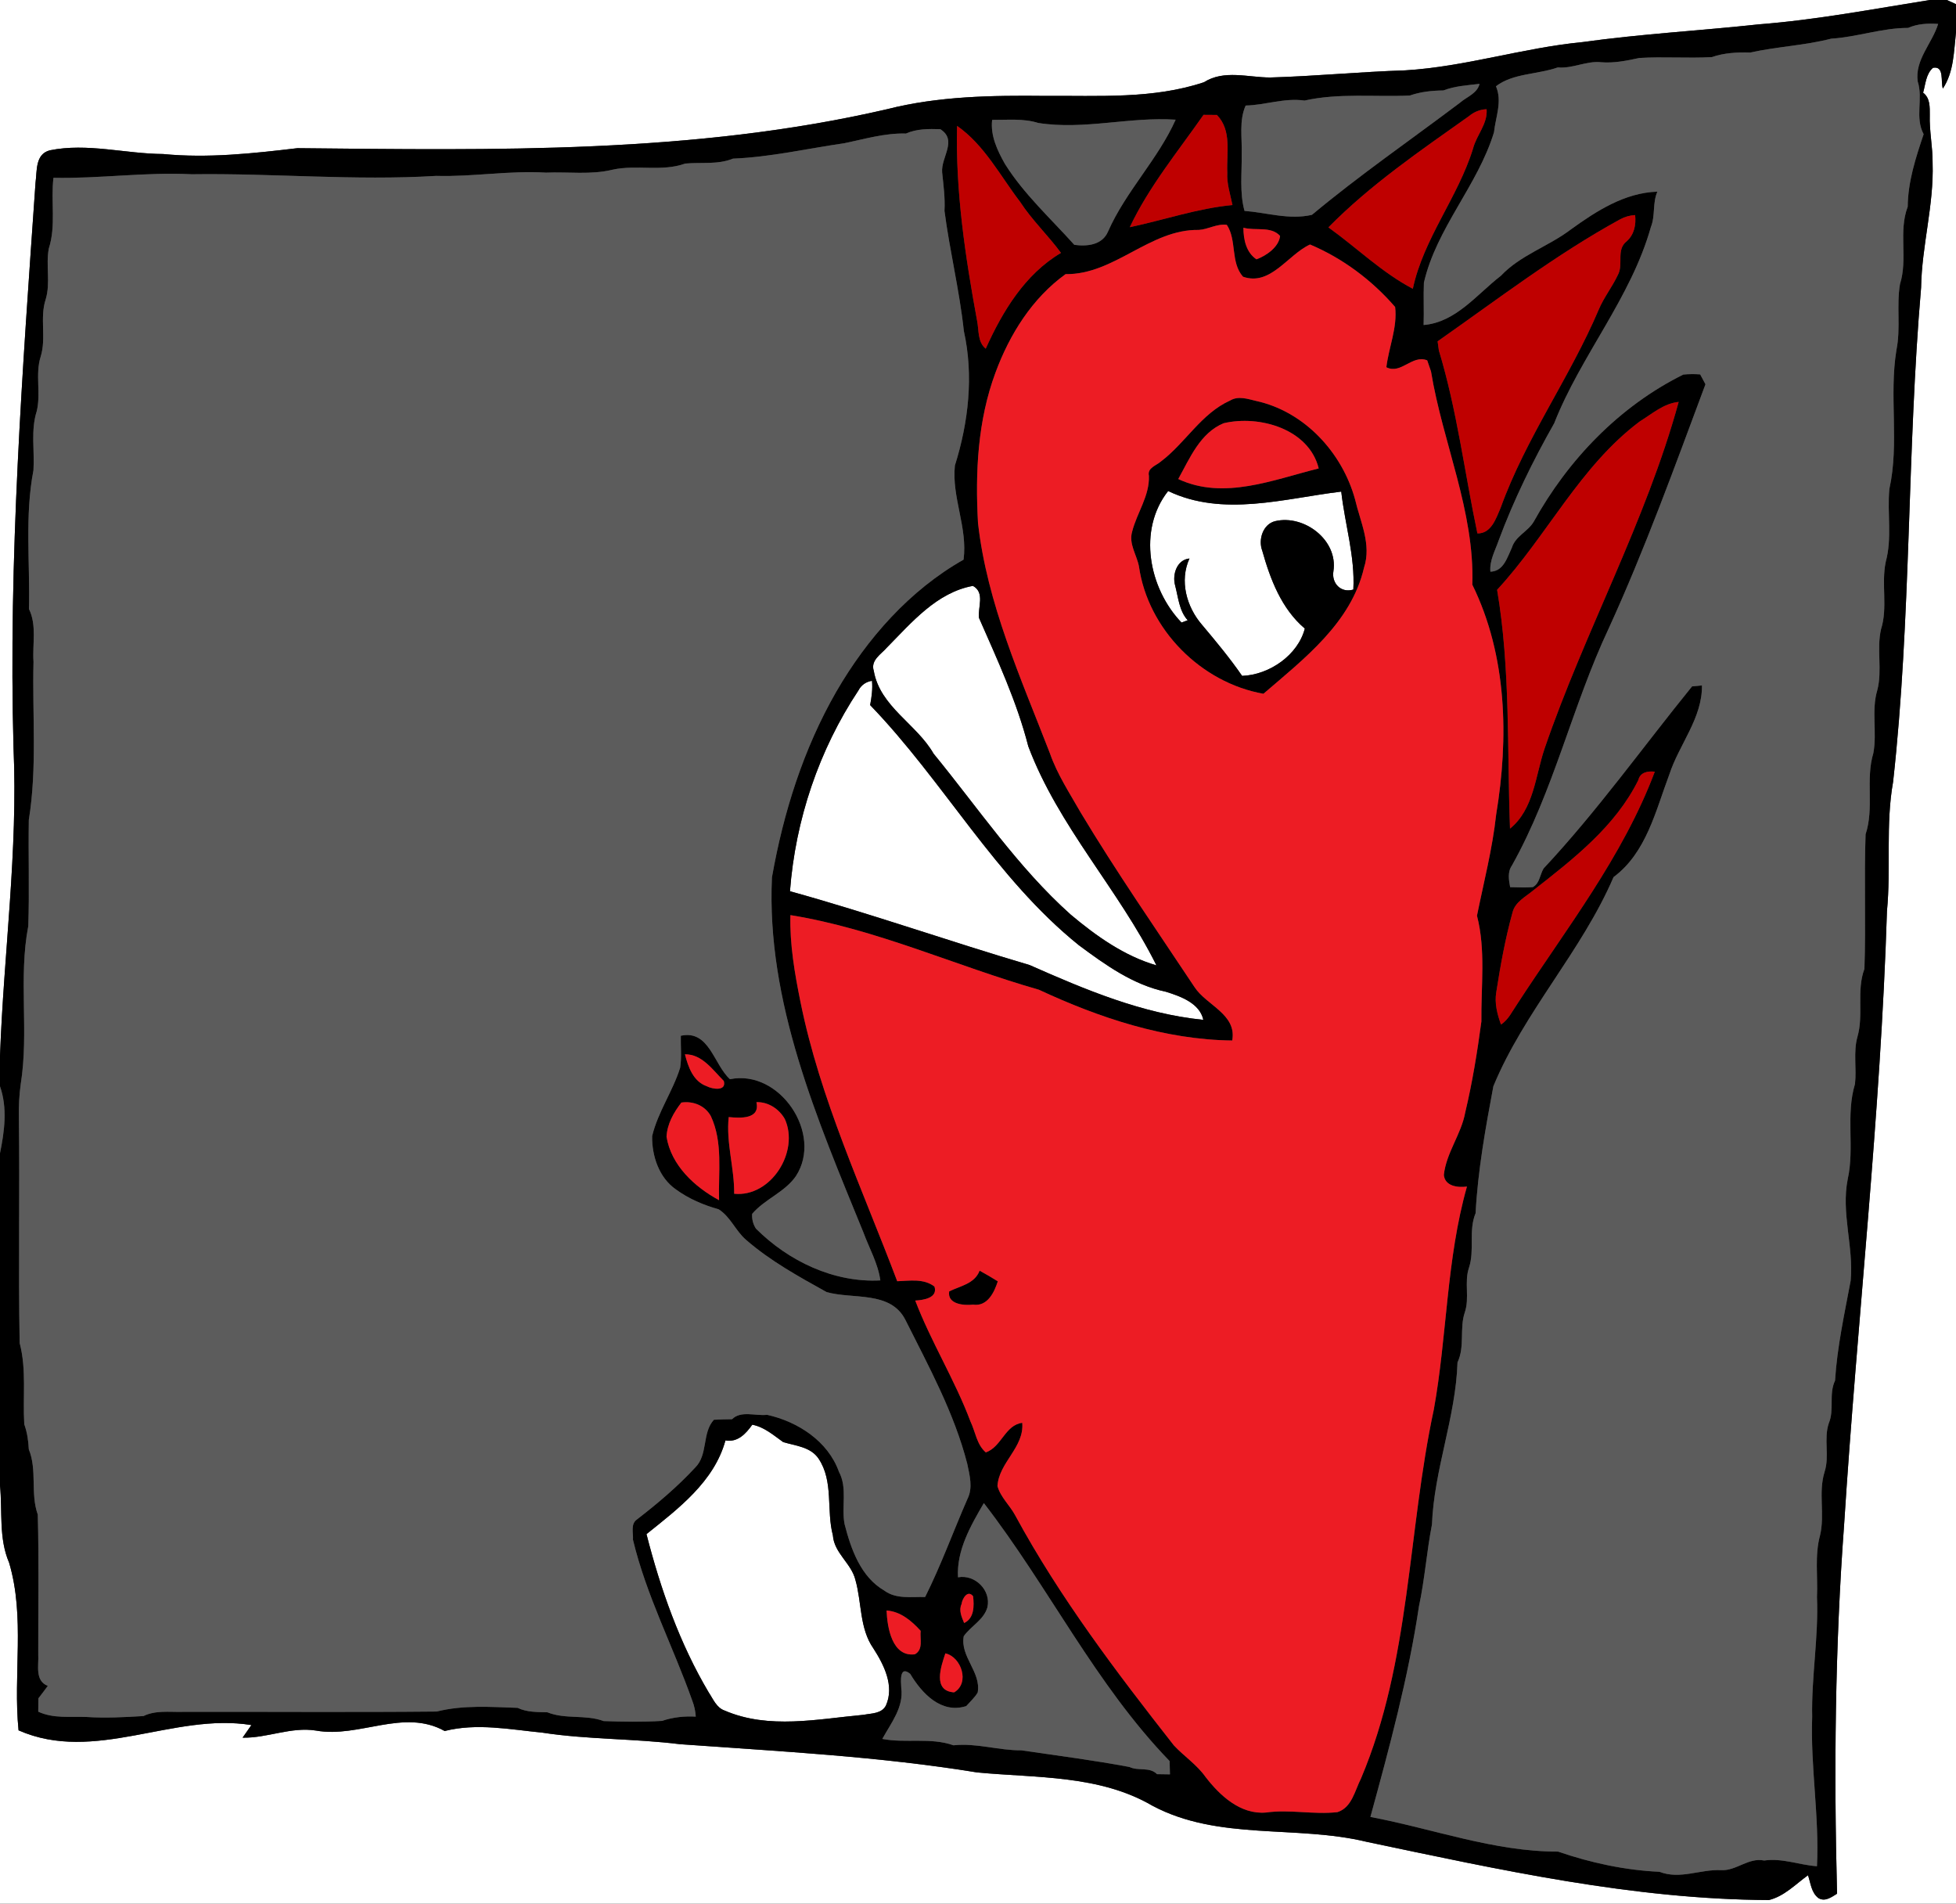 <?xml version="1.0" encoding="UTF-8" ?>
<!DOCTYPE svg PUBLIC "-//W3C//DTD SVG 1.1//EN" "http://www.w3.org/Graphics/SVG/1.1/DTD/svg11.dtd">
<svg width="408pt" height="397pt" viewBox="0 0 408 397" version="1.1" xmlns="http://www.w3.org/2000/svg">
<rect x="0" y="0" width="408" height="397" fill="#333333" stroke="none"/>
<g id="#ffffffff">
<path fill="#ffffff" opacity="1.00" d=" M 0.00 0.00 L 402.54 0.00 C 390.73 1.88 378.90 4.14 366.94 5.07 C 354.66 6.40 342.32 7.07 330.08 8.78 C 317.63 9.98 305.63 13.92 293.12 14.67 C 283.73 14.97 274.37 15.89 264.97 16.16 C 260.36 16.16 255.34 14.48 251.13 17.15 C 240.49 20.70 229.08 19.91 218.02 20.00 C 206.97 19.88 195.77 20.04 185.00 22.78 C 144.70 32.11 103.12 31.30 62.04 30.90 C 52.76 32.00 43.37 33.03 34.02 32.12 C 26.14 32.07 18.21 29.76 10.38 31.35 C 7.31 32.17 7.75 35.63 7.41 38.10 C 4.68 77.32 1.73 116.60 2.82 155.96 C 3.77 177.43 0.78 198.77 0.00 220.20 L 0.00 0.00 Z" />
<path fill="#ffffff" opacity="1.00" d=" M 406.09 0.00 L 408.00 0.00 L 408.00 0.87 C 407.52 0.65 406.57 0.22 406.09 0.00 Z" />
<path fill="#ffffff" opacity="1.00" d=" M 405.26 18.47 C 407.57 15.00 407.55 10.70 408.00 6.71 L 408.00 397.00 L 0.00 397.00 L 0.00 309.77 C 0.53 315.15 -0.30 320.79 1.90 325.89 C 5.28 337.27 2.70 349.22 3.87 360.85 C 19.73 367.83 36.21 357.10 52.44 359.75 C 51.98 360.41 51.06 361.72 50.60 362.38 C 55.78 362.48 60.73 360.06 65.93 360.90 C 74.90 362.51 84.20 356.21 92.75 360.99 C 99.47 359.29 106.37 360.67 113.12 361.33 C 122.63 362.79 132.30 362.55 141.84 363.74 C 162.54 365.23 183.31 366.28 203.83 369.63 C 216.12 370.80 229.33 370.11 240.38 376.57 C 254.19 383.92 270.35 380.54 285.07 384.10 C 312.73 389.91 340.60 396.11 368.98 396.24 C 372.19 395.45 374.53 392.94 377.13 391.07 C 377.69 392.71 377.81 394.72 379.33 395.85 C 380.71 396.65 382.04 395.62 383.19 394.92 C 382.52 369.27 382.76 343.57 384.66 317.98 C 387.38 275.30 392.27 232.76 393.60 189.99 C 394.46 181.02 393.29 171.95 394.88 163.04 C 398.68 128.81 397.77 94.27 400.72 59.97 C 400.86 51.26 403.41 42.76 403.12 34.03 C 403.16 30.66 402.42 27.34 402.53 23.97 C 402.53 22.34 402.62 20.44 401.14 19.33 C 401.65 17.56 401.71 15.45 403.20 14.14 C 405.64 13.67 404.76 17.11 405.26 18.47 Z" />
<path fill="#ffffff" opacity="1.00" d=" M 246.45 129.83 C 239.62 122.71 237.26 110.51 243.66 102.40 C 255.14 107.88 267.89 103.95 279.77 102.52 C 280.53 109.33 282.67 116.03 282.29 122.95 C 279.69 123.74 277.70 121.61 278.14 119.09 C 279.12 112.61 272.01 107.27 266.00 108.68 C 263.42 109.30 262.42 112.55 263.29 114.84 C 264.97 120.81 267.30 126.96 272.17 131.08 C 270.76 136.58 264.81 140.74 259.09 140.95 C 256.54 137.25 253.62 133.74 250.71 130.28 C 247.49 126.54 245.99 121.12 248.11 116.47 C 245.49 116.73 244.51 119.78 245.10 122.02 C 245.77 124.51 245.94 127.37 247.74 129.35 C 247.42 129.47 246.77 129.71 246.45 129.83 Z" />
<path fill="#ffffff" opacity="1.00" d=" M 185.02 135.02 C 190.16 129.82 195.37 123.56 202.94 122.18 C 205.52 123.59 203.92 126.68 204.21 128.86 C 208.05 137.61 212.11 146.34 214.49 155.64 C 220.76 172.32 233.35 185.49 241.22 201.32 C 234.50 199.36 228.64 195.19 223.33 190.73 C 212.32 180.89 204.05 168.53 194.74 157.18 C 191.19 150.97 183.56 147.39 182.26 139.90 C 181.55 137.68 183.79 136.44 185.02 135.02 Z" />
<path fill="#ffffff" opacity="1.00" d=" M 179.07 143.97 C 179.64 142.86 180.66 142.16 181.89 141.98 C 182.05 143.68 181.82 145.37 181.50 147.04 C 196.88 162.97 207.62 183.10 225.03 197.11 C 230.54 201.20 236.34 205.38 243.19 206.82 C 246.23 207.77 250.26 209.20 251.00 212.68 C 238.25 211.41 226.36 206.38 214.76 201.25 C 198.04 196.32 181.58 190.51 164.78 185.86 C 165.90 171.01 170.82 156.39 179.07 143.97 Z" />
<path fill="#ffffff" opacity="1.00" d=" M 151.32 300.39 C 153.88 300.84 155.57 299.00 156.92 297.11 C 159.44 297.60 161.35 299.31 163.37 300.74 C 165.96 301.52 169.11 301.73 170.76 304.21 C 173.92 308.94 172.34 314.94 173.73 320.18 C 173.99 323.90 177.58 326.00 178.43 329.48 C 179.78 334.21 179.25 339.59 182.19 343.78 C 184.40 347.21 186.61 351.62 184.79 355.68 C 183.89 357.40 181.78 357.29 180.14 357.61 C 170.56 358.49 160.39 360.69 151.19 356.74 C 149.45 356.16 148.77 354.34 147.84 352.96 C 141.77 342.74 137.78 331.39 134.85 319.93 C 141.48 314.61 148.96 309.01 151.32 300.39 Z" />
</g>
<g id="#000000ff">
<path fill="#000000" opacity="1.00" d=" M 402.54 0.00 L 406.09 0.00 C 406.57 0.22 407.52 0.65 408.00 0.87 L 408.00 6.71 C 407.55 10.70 407.57 15.00 405.26 18.47 C 404.76 17.11 405.64 13.67 403.20 14.14 C 401.71 15.45 401.65 17.56 401.14 19.33 C 402.62 20.44 402.53 22.34 402.53 23.97 C 402.42 27.34 403.16 30.66 403.12 34.03 C 403.41 42.76 400.86 51.26 400.72 59.97 C 397.77 94.27 398.68 128.81 394.88 163.04 C 393.29 171.95 394.46 181.02 393.60 189.99 C 392.27 232.76 387.38 275.30 384.66 317.98 C 382.76 343.57 382.52 369.27 383.19 394.92 C 382.04 395.62 380.71 396.65 379.33 395.85 C 377.81 394.72 377.69 392.71 377.13 391.07 C 374.53 392.94 372.19 395.45 368.98 396.24 C 340.60 396.11 312.73 389.91 285.07 384.10 C 270.35 380.54 254.19 383.92 240.38 376.57 C 229.33 370.11 216.12 370.80 203.83 369.63 C 183.31 366.28 162.54 365.23 141.84 363.74 C 132.30 362.55 122.63 362.79 113.12 361.33 C 106.37 360.67 99.47 359.29 92.75 360.99 C 84.20 356.21 74.90 362.51 65.93 360.90 C 60.73 360.06 55.78 362.48 50.60 362.38 C 51.06 361.72 51.98 360.41 52.44 359.75 C 36.21 357.10 19.73 367.83 3.87 360.85 C 2.70 349.22 5.28 337.27 1.90 325.89 C -0.30 320.79 0.53 315.15 0.00 309.77 L 0.00 240.49 C 0.94 235.90 1.58 231.07 0.00 226.54 L 0.00 220.20 C 0.78 198.77 3.77 177.43 2.82 155.96 C 1.73 116.60 4.68 77.32 7.41 38.10 C 7.75 35.63 7.31 32.17 10.38 31.35 C 18.21 29.76 26.14 32.07 34.02 32.12 C 43.37 33.03 52.76 32.00 62.04 30.90 C 103.12 31.30 144.70 32.11 185.00 22.78 C 195.77 20.04 206.97 19.88 218.02 20.00 C 229.08 19.91 240.49 20.70 251.13 17.15 C 255.34 14.48 260.36 16.16 264.97 16.16 C 274.37 15.89 283.73 14.97 293.12 14.67 C 305.63 13.92 317.63 9.98 330.08 8.78 C 342.32 7.07 354.66 6.40 366.94 5.07 C 378.90 4.14 390.73 1.88 402.54 0.00 M 398.00 5.82 C 392.54 5.82 387.39 7.73 381.98 8.06 C 376.41 9.50 370.67 9.71 365.07 10.96 C 362.35 10.87 359.65 11.02 357.06 11.91 C 352.02 12.19 346.97 11.78 341.94 12.09 C 339.33 12.65 336.70 13.20 334.01 12.98 C 330.89 12.64 328.06 14.35 324.94 14.06 C 320.74 15.54 315.55 15.27 312.04 17.99 C 313.40 21.15 311.97 24.38 311.63 27.59 C 308.23 38.72 299.64 47.53 297.01 58.95 C 296.89 61.89 297.05 64.83 296.95 67.78 C 303.71 67.21 308.06 61.37 313.07 57.51 C 317.16 53.17 323.03 51.39 327.69 47.83 C 333.03 43.98 338.93 40.18 345.71 39.97 C 344.67 42.31 345.31 44.97 344.36 47.33 C 340.20 62.15 329.78 74.07 324.19 88.27 C 319.74 96.12 315.75 104.25 312.60 112.72 C 311.87 114.85 310.67 116.89 310.88 119.22 C 313.64 119.15 314.40 116.23 315.37 114.19 C 316.11 111.80 318.69 110.87 319.91 108.81 C 327.08 95.87 337.80 84.71 351.13 78.11 C 352.29 78.00 353.46 77.99 354.64 78.08 C 354.92 78.60 355.47 79.63 355.74 80.14 C 349.35 97.26 343.14 114.49 335.53 131.12 C 327.95 147.22 324.11 164.90 315.38 180.48 C 314.42 181.84 314.72 183.49 315.00 185.01 C 316.57 185.03 318.15 185.14 319.73 185.00 C 321.19 184.21 321.19 182.40 321.98 181.11 C 333.14 169.18 342.67 155.81 352.95 143.14 C 353.47 143.09 354.49 142.99 355.01 142.94 C 355.10 149.76 350.25 155.24 348.21 161.49 C 345.35 169.06 343.43 177.82 336.57 182.91 C 329.91 198.40 317.95 210.94 311.50 226.53 C 309.85 235.32 308.27 244.08 307.79 253.01 C 306.27 256.65 307.64 260.68 306.41 264.38 C 305.39 267.39 306.57 270.65 305.55 273.66 C 304.39 277.06 305.60 280.79 304.02 284.12 C 303.66 295.55 299.13 306.49 298.69 317.93 C 297.59 323.59 297.19 329.34 295.98 334.99 C 293.77 349.79 289.82 364.43 285.85 378.91 C 298.90 381.37 311.64 386.16 325.00 386.14 C 331.84 388.49 338.96 390.02 346.15 390.35 C 350.43 392.03 354.69 389.78 359.02 390.01 C 362.21 390.17 364.70 387.32 367.99 388.00 C 371.78 387.45 375.28 388.93 379.00 389.19 C 379.51 378.78 377.62 368.45 378.00 358.04 C 377.82 349.68 379.36 341.39 379.00 333.04 C 379.20 328.75 378.50 324.35 379.65 320.16 C 380.68 315.82 379.24 311.23 380.59 306.94 C 381.66 303.64 380.36 300.08 381.47 296.80 C 382.67 293.95 381.42 290.75 382.77 287.92 C 383.21 280.88 384.74 273.98 386.03 267.07 C 386.68 259.96 384.00 252.96 385.42 245.88 C 386.87 239.34 384.97 232.50 386.93 226.06 C 387.30 222.79 386.55 219.43 387.44 216.23 C 388.78 211.60 387.19 206.63 388.90 202.05 C 389.22 192.71 388.81 183.33 389.14 173.99 C 390.97 168.49 389.09 162.59 390.76 157.06 C 391.57 152.74 390.31 148.21 391.58 143.94 C 392.67 139.79 391.40 135.41 392.36 131.24 C 393.81 126.67 392.37 121.79 393.35 117.15 C 394.70 112.20 393.63 107.03 394.10 101.98 C 396.21 92.45 394.00 82.57 395.58 72.96 C 396.50 68.42 395.55 63.76 396.32 59.23 C 397.99 53.98 395.95 48.29 397.93 43.10 C 397.97 37.89 399.60 32.89 401.25 27.99 C 399.37 24.48 401.19 20.60 400.01 16.98 C 399.39 12.47 403.02 9.06 404.28 4.99 C 402.13 4.84 399.99 4.95 398.00 5.82 M 301.08 18.86 C 298.69 18.89 296.34 19.13 294.08 19.92 C 286.75 20.26 279.33 19.36 272.11 20.97 C 267.88 20.37 263.97 21.92 259.83 22.01 C 258.42 25.19 259.11 28.70 259.00 32.05 C 259.07 36.03 258.52 40.08 259.59 43.98 C 264.26 44.34 268.92 45.90 273.66 44.80 C 283.56 36.54 294.20 29.21 304.50 21.45 C 305.92 20.20 308.12 19.52 308.62 17.49 C 306.07 17.79 303.49 17.93 301.08 18.86 M 306.41 24.22 C 296.25 31.43 285.85 38.52 277.09 47.42 C 282.99 51.64 288.26 56.85 294.70 60.22 C 296.94 49.70 304.13 41.15 307.27 30.95 C 308.00 28.13 310.33 25.84 310.09 22.78 C 308.70 22.82 307.46 23.35 306.41 24.22 M 251.04 23.95 C 245.70 31.60 239.66 38.92 235.66 47.38 C 242.80 45.88 249.78 43.45 257.08 42.76 C 256.63 40.52 255.86 38.31 256.00 36.00 C 255.81 31.94 257.00 27.22 253.83 23.97 C 253.13 23.96 251.74 23.95 251.04 23.95 M 206.95 25.00 C 206.57 28.31 208.04 31.39 209.62 34.19 C 213.57 40.49 219.15 45.55 224.09 51.06 C 226.78 51.42 229.94 51.12 231.14 48.25 C 234.84 39.89 241.50 33.28 245.23 24.96 C 235.62 24.31 226.14 27.15 216.56 25.64 C 213.44 24.66 210.16 25.03 206.95 25.00 M 188.97 27.85 C 184.54 27.72 180.33 29.01 176.04 29.88 C 168.30 31.00 160.71 32.76 152.89 33.08 C 149.70 34.38 146.26 33.80 142.93 34.11 C 138.04 35.87 132.79 34.29 127.81 35.38 C 123.25 36.50 118.51 35.80 113.88 36.00 C 106.23 35.53 98.66 36.90 91.01 36.68 C 74.01 37.72 57.00 36.10 39.99 36.34 C 30.36 35.85 20.78 37.28 11.15 37.08 C 10.57 41.99 11.72 47.06 10.18 51.83 C 9.52 55.32 10.57 58.96 9.54 62.39 C 8.24 66.29 9.71 70.50 8.47 74.41 C 7.32 78.10 8.57 82.04 7.66 85.76 C 6.39 89.74 7.23 93.96 6.98 98.06 C 5.14 107.56 6.28 117.36 6.04 127.00 C 7.72 130.42 6.73 134.34 6.99 138.01 C 6.71 149.00 7.78 160.08 6.01 170.98 C 5.89 178.35 6.15 185.73 5.90 193.11 C 3.81 204.00 6.07 215.18 4.32 226.11 C 4.00 228.38 3.90 230.67 3.94 232.97 C 4.14 248.67 3.81 264.38 4.10 280.07 C 5.56 285.62 4.73 291.37 5.06 297.02 C 5.67 298.70 5.92 300.46 6.01 302.25 C 7.79 306.61 6.30 311.43 7.88 315.86 C 8.14 325.58 7.95 335.32 7.98 345.05 C 8.11 347.32 7.23 350.51 9.97 351.58 C 9.33 352.46 8.67 353.32 8.00 354.19 C 8.00 354.88 7.99 356.26 7.98 356.96 C 11.13 358.43 14.63 357.93 17.99 358.06 C 21.97 358.33 25.96 358.11 29.93 357.87 C 32.45 356.64 35.27 357.06 37.97 357.00 C 55.68 356.95 73.39 357.11 91.10 356.93 C 96.60 355.54 102.34 355.97 107.96 356.16 C 109.91 357.09 112.06 357.03 114.18 357.09 C 117.95 358.61 122.11 357.50 125.92 358.92 C 129.96 359.06 134.04 359.13 138.09 358.88 C 140.36 358.11 142.74 357.86 145.13 357.99 C 145.06 356.85 144.82 355.76 144.42 354.71 C 140.44 343.45 134.82 332.77 132.03 321.10 C 132.13 319.69 131.48 317.84 132.86 316.87 C 137.15 313.56 141.32 310.04 145.00 306.06 C 147.74 303.36 146.39 298.85 148.91 296.08 C 150.17 296.02 151.43 295.98 152.70 295.97 C 154.55 294.10 157.64 295.34 160.01 295.05 C 166.38 296.46 172.71 300.52 174.99 306.92 C 176.81 310.30 175.49 314.21 176.16 317.81 C 177.50 323.04 179.52 328.84 184.46 331.71 C 186.94 333.54 190.09 332.96 192.97 333.05 C 196.30 326.40 198.83 319.38 201.81 312.57 C 202.98 310.25 202.25 307.65 201.76 305.27 C 199.04 294.64 193.71 284.95 188.83 275.20 C 185.70 269.13 177.87 271.01 172.41 269.45 C 166.56 266.19 160.63 262.94 155.56 258.51 C 153.41 256.63 152.34 253.71 149.88 252.18 C 146.71 251.30 143.64 249.98 140.98 248.04 C 137.46 245.59 135.96 241.05 136.03 236.93 C 137.23 231.89 140.33 227.60 141.87 222.68 C 142.22 220.48 141.96 218.22 142.01 216.00 C 147.95 214.71 148.86 221.98 152.26 225.06 C 162.68 222.93 171.73 236.48 166.03 245.25 C 163.70 248.64 159.54 250.04 156.89 253.14 C 156.82 254.27 157.08 255.29 157.68 256.22 C 164.45 262.99 173.93 267.53 183.63 267.02 C 183.14 263.46 181.32 260.34 180.10 257.02 C 170.46 233.39 159.83 208.95 161.02 182.97 C 163.39 169.50 167.59 156.16 174.44 144.24 C 180.87 133.14 189.75 123.07 200.99 116.71 C 201.87 110.00 198.49 103.73 199.18 97.09 C 202.02 88.06 203.12 78.32 201.05 69.04 C 200.15 60.62 198.10 52.36 197.01 43.98 C 197.16 41.29 196.80 38.62 196.52 35.95 C 196.25 32.77 199.79 29.27 196.14 26.94 C 193.71 26.87 191.24 26.84 188.97 27.85 M 199.63 26.25 C 199.30 39.93 201.34 53.47 203.81 66.90 C 204.22 68.86 203.87 71.30 205.61 72.72 C 209.11 64.95 213.78 57.19 221.31 52.74 C 218.62 49.07 215.27 45.92 212.78 42.09 C 208.63 36.67 205.32 30.21 199.63 26.25 M 337.90 45.76 C 324.50 53.10 312.36 62.44 299.87 71.18 C 299.94 71.65 300.06 72.60 300.13 73.07 C 303.91 85.54 305.49 98.52 308.17 111.24 C 311.06 111.31 312.08 108.07 313.02 105.89 C 318.27 91.33 327.50 78.68 333.52 64.47 C 334.58 61.98 336.29 59.84 337.44 57.39 C 338.73 55.15 337.02 52.08 339.32 50.31 C 340.89 48.90 341.29 46.87 341.07 44.85 C 339.93 44.92 338.88 45.22 337.90 45.76 M 250.07 47.95 C 239.87 47.76 232.47 57.30 222.27 57.17 C 215.31 62.17 210.58 69.76 207.65 77.70 C 203.93 87.70 203.41 98.49 204.00 109.05 C 205.88 125.85 212.95 141.44 218.99 157.07 C 220.52 161.48 223.11 165.39 225.40 169.42 C 232.87 181.86 241.15 193.78 249.17 205.86 C 251.67 209.68 258.02 211.51 257.03 216.99 C 243.00 216.83 229.33 212.28 216.70 206.40 C 199.35 201.45 182.78 193.73 164.87 190.84 C 164.72 196.95 165.76 202.97 166.97 208.94 C 171.05 229.18 179.90 247.99 187.15 267.19 C 189.78 267.10 192.66 266.58 194.92 268.30 C 195.67 270.70 192.58 271.13 190.91 271.22 C 194.19 279.82 199.18 287.78 202.43 296.44 C 203.47 298.60 203.72 301.25 205.63 302.89 C 208.94 301.72 209.62 297.19 213.23 296.72 C 213.68 301.84 208.35 304.98 208.06 309.91 C 208.71 312.26 210.64 313.92 211.76 316.02 C 221.04 333.14 232.86 348.70 244.85 363.98 C 246.96 366.25 249.62 367.98 251.44 370.54 C 254.45 374.46 258.75 378.45 264.07 377.99 C 269.03 377.29 274.00 378.47 278.97 377.91 C 282.00 376.95 282.60 373.41 283.88 370.91 C 294.24 346.46 293.59 319.50 299.08 293.94 C 301.87 278.50 301.68 262.64 305.99 247.45 C 304.09 247.70 301.39 247.40 301.17 245.02 C 301.69 240.34 304.80 236.56 305.63 231.99 C 307.12 225.74 308.15 219.38 309.00 213.02 C 308.91 205.68 309.94 198.14 308.08 190.96 C 309.50 183.96 311.31 176.99 312.08 169.88 C 314.73 153.91 314.38 136.74 307.11 121.93 C 307.61 106.60 300.93 92.35 298.49 77.45 C 298.29 76.87 297.89 75.73 297.70 75.15 C 294.55 73.89 292.24 78.15 289.18 76.59 C 289.68 72.39 291.51 68.34 291.01 64.02 C 286.18 58.43 280.05 53.85 273.26 50.99 C 268.61 53.11 265.03 59.72 259.28 57.71 C 256.62 54.71 258.03 50.11 255.90 46.89 C 253.83 46.62 252.05 47.82 250.07 47.95 M 259.36 47.49 C 259.37 49.92 259.92 52.63 262.08 54.08 C 264.13 53.34 266.77 51.51 267.01 49.20 C 265.10 47.10 261.85 48.19 259.36 47.49 M 342.02 87.90 C 329.56 97.24 322.70 111.73 312.28 123.00 C 315.07 139.42 314.35 156.19 314.97 172.80 C 319.97 168.76 320.26 161.75 322.20 156.06 C 330.59 131.62 343.30 108.81 350.15 83.82 C 347.03 84.12 344.59 86.32 342.02 87.90 M 185.02 135.02 C 183.79 136.44 181.55 137.68 182.26 139.90 C 183.56 147.39 191.19 150.97 194.74 157.18 C 204.05 168.53 212.32 180.89 223.33 190.73 C 228.64 195.19 234.50 199.36 241.22 201.32 C 233.35 185.49 220.76 172.32 214.49 155.64 C 212.11 146.34 208.05 137.61 204.21 128.86 C 203.92 126.68 205.52 123.59 202.94 122.18 C 195.37 123.56 190.16 129.82 185.02 135.02 M 179.07 143.97 C 170.82 156.39 165.90 171.01 164.78 185.86 C 181.58 190.51 198.04 196.32 214.76 201.25 C 226.36 206.38 238.25 211.41 251.00 212.68 C 250.26 209.20 246.23 207.77 243.19 206.82 C 236.34 205.38 230.54 201.20 225.03 197.11 C 207.62 183.10 196.88 162.97 181.50 147.04 C 181.82 145.37 182.05 143.68 181.89 141.98 C 180.66 142.16 179.64 142.86 179.07 143.97 M 341.74 162.67 C 336.95 172.35 328.21 179.11 319.90 185.62 C 318.25 187.02 315.99 188.08 315.47 190.38 C 313.97 195.80 312.98 201.34 312.11 206.89 C 311.71 209.20 312.31 211.50 313.09 213.66 C 314.63 212.66 315.41 210.94 316.41 209.48 C 326.65 193.72 338.50 178.68 345.17 160.93 C 343.71 160.77 342.14 161.03 341.74 162.67 M 142.87 219.87 C 143.55 222.50 144.59 225.52 147.41 226.52 C 148.62 227.15 151.58 227.63 150.98 225.43 C 148.69 223.15 146.45 219.81 142.87 219.87 M 142.13 229.93 C 140.53 231.99 139.17 234.38 139.03 237.05 C 139.98 243.01 144.90 247.55 149.99 250.29 C 149.81 244.44 150.84 238.23 148.27 232.75 C 147.04 230.54 144.58 229.57 142.13 229.93 M 157.78 229.85 C 158.61 233.47 154.33 233.18 152.00 232.96 C 151.43 238.37 153.20 243.57 153.14 248.95 C 160.82 249.72 166.81 240.15 163.70 233.35 C 162.51 231.26 160.24 229.76 157.78 229.85 M 151.32 300.39 C 148.96 309.01 141.48 314.61 134.85 319.93 C 137.78 331.39 141.77 342.74 147.84 352.96 C 148.77 354.34 149.45 356.16 151.19 356.74 C 160.39 360.69 170.56 358.49 180.14 357.61 C 181.78 357.29 183.89 357.40 184.79 355.68 C 186.61 351.62 184.40 347.21 182.19 343.78 C 179.25 339.59 179.78 334.21 178.43 329.48 C 177.58 326.00 173.99 323.90 173.73 320.18 C 172.34 314.94 173.92 308.94 170.76 304.21 C 169.11 301.73 165.96 301.52 163.37 300.74 C 161.35 299.31 159.44 297.60 156.92 297.11 C 155.57 299.00 153.88 300.84 151.32 300.39 M 199.83 328.94 C 203.37 328.27 206.77 331.65 205.96 335.19 C 205.22 337.82 202.53 339.08 201.03 341.21 C 200.22 345.48 204.72 348.72 203.93 352.98 C 203.29 354.04 202.36 354.87 201.55 355.79 C 196.33 357.47 192.28 353.13 189.86 349.07 C 187.58 347.21 187.92 350.66 187.99 351.98 C 188.55 356.03 185.86 359.31 184.04 362.64 C 188.94 363.59 194.07 362.27 198.88 363.97 C 203.72 363.45 208.28 365.06 213.05 365.02 C 220.57 366.12 228.09 367.09 235.59 368.49 C 237.43 369.39 239.79 368.40 241.34 369.99 C 242.01 370.00 243.36 370.02 244.04 370.03 C 244.02 369.33 243.99 367.95 243.97 367.26 C 228.51 351.29 218.74 330.94 205.22 313.46 C 202.49 318.14 199.50 323.32 199.83 328.94 M 200.57 334.52 C 199.95 335.85 200.60 337.22 201.11 338.47 C 203.24 337.47 203.20 334.88 202.98 332.89 C 201.86 331.46 200.70 333.38 200.57 334.52 M 184.93 335.86 C 185.07 339.39 186.08 345.61 190.84 344.99 C 192.65 343.97 191.85 341.78 192.04 340.10 C 190.16 338.03 187.85 336.06 184.93 335.86 M 197.19 344.80 C 196.28 347.55 194.48 352.64 199.02 352.93 C 202.36 350.99 200.52 345.52 197.19 344.80 Z" />
<path fill="#000000" opacity="1.00" d=" M 256.60 83.52 C 258.28 82.51 260.25 83.19 262.00 83.61 C 272.08 85.80 279.99 94.39 282.66 104.18 C 283.74 108.82 286.12 113.54 284.52 118.38 C 281.86 129.88 272.01 137.38 263.54 144.68 C 250.53 142.39 239.44 131.25 237.57 118.11 C 237.11 115.70 235.41 113.43 236.15 110.88 C 237.14 106.94 239.81 103.43 239.65 99.23 C 239.28 97.55 241.18 97.11 242.15 96.24 C 247.28 92.37 250.57 86.22 256.60 83.52 M 255.24 88.26 C 250.34 90.28 248.18 95.56 245.77 99.90 C 255.28 104.35 265.60 100.03 275.07 97.69 C 273.04 89.47 262.71 86.50 255.24 88.26 M 246.45 129.83 C 246.77 129.71 247.42 129.47 247.74 129.35 C 245.94 127.37 245.77 124.51 245.10 122.02 C 244.51 119.78 245.49 116.73 248.11 116.47 C 245.99 121.12 247.49 126.54 250.71 130.28 C 253.62 133.74 256.54 137.25 259.09 140.95 C 264.81 140.74 270.76 136.58 272.17 131.08 C 267.30 126.96 264.97 120.81 263.29 114.84 C 262.42 112.55 263.42 109.30 266.00 108.68 C 272.01 107.27 279.12 112.61 278.14 119.09 C 277.70 121.61 279.69 123.74 282.29 122.95 C 282.67 116.03 280.53 109.33 279.77 102.52 C 267.89 103.95 255.14 107.88 243.66 102.40 C 237.26 110.51 239.62 122.71 246.45 129.83 Z" />
<path fill="#000000" opacity="1.00" d=" M 204.34 264.99 C 205.62 265.70 206.89 266.43 208.13 267.21 C 207.38 269.55 205.95 272.52 202.97 272.07 C 201.07 272.29 197.55 272.01 197.99 269.31 C 200.32 268.16 203.28 267.74 204.34 264.99 Z" />
</g>
<g id="#5c5c5cff">
<path fill="#5c5c5c" opacity="1.00" d=" M 398.00 5.82 C 399.99 4.95 402.13 4.84 404.28 4.99 C 403.02 9.06 399.39 12.47 400.01 16.98 C 401.19 20.60 399.37 24.48 401.25 27.99 C 399.60 32.89 397.97 37.89 397.93 43.10 C 395.95 48.29 397.99 53.98 396.32 59.23 C 395.55 63.76 396.50 68.42 395.58 72.96 C 394.00 82.57 396.21 92.45 394.10 101.98 C 393.63 107.03 394.70 112.20 393.35 117.15 C 392.37 121.79 393.81 126.67 392.36 131.24 C 391.40 135.41 392.67 139.79 391.58 143.94 C 390.31 148.21 391.57 152.74 390.76 157.06 C 389.09 162.59 390.97 168.49 389.14 173.99 C 388.81 183.33 389.22 192.71 388.90 202.05 C 387.19 206.63 388.78 211.60 387.44 216.23 C 386.55 219.43 387.30 222.79 386.93 226.06 C 384.97 232.50 386.87 239.34 385.42 245.88 C 384.00 252.96 386.68 259.96 386.03 267.07 C 384.74 273.98 383.21 280.88 382.77 287.92 C 381.42 290.75 382.67 293.95 381.47 296.80 C 380.36 300.08 381.66 303.64 380.59 306.94 C 379.24 311.23 380.68 315.82 379.65 320.16 C 378.50 324.35 379.20 328.75 379.00 333.04 C 379.36 341.39 377.82 349.68 378.00 358.04 C 377.62 368.45 379.51 378.78 379.00 389.19 C 375.28 388.93 371.78 387.45 367.99 388.00 C 364.70 387.32 362.21 390.17 359.02 390.01 C 354.69 389.78 350.43 392.03 346.15 390.35 C 338.96 390.02 331.84 388.49 325.00 386.14 C 311.64 386.16 298.90 381.37 285.85 378.91 C 289.82 364.43 293.77 349.79 295.98 334.99 C 297.19 329.34 297.59 323.59 298.69 317.93 C 299.13 306.49 303.66 295.55 304.02 284.12 C 305.60 280.79 304.39 277.06 305.55 273.66 C 306.57 270.65 305.39 267.39 306.41 264.38 C 307.64 260.68 306.27 256.65 307.79 253.01 C 308.27 244.08 309.85 235.32 311.50 226.53 C 317.95 210.94 329.91 198.40 336.57 182.91 C 343.43 177.82 345.35 169.06 348.21 161.49 C 350.25 155.24 355.10 149.76 355.01 142.94 C 354.49 142.99 353.47 143.09 352.95 143.14 C 342.67 155.81 333.14 169.18 321.98 181.11 C 321.19 182.40 321.19 184.21 319.73 185.00 C 318.15 185.14 316.57 185.03 315.00 185.01 C 314.72 183.49 314.42 181.84 315.38 180.48 C 324.11 164.90 327.95 147.22 335.53 131.12 C 343.14 114.49 349.35 97.26 355.74 80.14 C 355.47 79.63 354.92 78.60 354.64 78.08 C 353.46 77.99 352.29 78.00 351.13 78.11 C 337.80 84.71 327.08 95.87 319.91 108.81 C 318.69 110.87 316.11 111.80 315.37 114.19 C 314.40 116.23 313.64 119.15 310.88 119.22 C 310.67 116.89 311.87 114.85 312.60 112.72 C 315.75 104.25 319.74 96.12 324.19 88.27 C 329.78 74.07 340.20 62.15 344.36 47.33 C 345.31 44.97 344.67 42.31 345.71 39.97 C 338.93 40.18 333.03 43.98 327.69 47.83 C 323.03 51.39 317.16 53.17 313.07 57.51 C 308.06 61.37 303.71 67.21 296.95 67.78 C 297.05 64.83 296.89 61.89 297.01 58.95 C 299.64 47.53 308.23 38.72 311.63 27.59 C 311.97 24.38 313.40 21.15 312.04 17.99 C 315.55 15.27 320.74 15.54 324.94 14.06 C 328.06 14.35 330.89 12.64 334.01 12.98 C 336.70 13.20 339.33 12.65 341.94 12.09 C 346.97 11.78 352.02 12.19 357.06 11.91 C 359.65 11.02 362.35 10.87 365.07 10.96 C 370.67 9.71 376.41 9.50 381.98 8.06 C 387.39 7.73 392.54 5.82 398.00 5.82 Z" />
<path fill="#5c5c5c" opacity="1.00" d=" M 301.08 18.86 C 303.49 17.93 306.07 17.79 308.62 17.49 C 308.12 19.52 305.92 20.20 304.50 21.45 C 294.20 29.21 283.56 36.54 273.66 44.80 C 268.92 45.90 264.26 44.34 259.59 43.98 C 258.52 40.08 259.07 36.03 259.00 32.05 C 259.11 28.70 258.42 25.19 259.83 22.01 C 263.97 21.92 267.88 20.37 272.11 20.97 C 279.33 19.36 286.75 20.26 294.08 19.92 C 296.34 19.13 298.69 18.89 301.08 18.86 Z" />
<path fill="#5c5c5c" opacity="1.00" d=" M 206.95 25.00 C 210.16 25.03 213.44 24.66 216.56 25.64 C 226.14 27.15 235.62 24.31 245.23 24.96 C 241.50 33.28 234.84 39.89 231.14 48.25 C 229.94 51.12 226.78 51.42 224.09 51.06 C 219.15 45.55 213.57 40.49 209.62 34.19 C 208.04 31.39 206.57 28.31 206.95 25.00 Z" />
<path fill="#5c5c5c" opacity="1.00" d=" M 188.97 27.85 C 191.24 26.84 193.71 26.87 196.14 26.94 C 199.79 29.27 196.25 32.77 196.52 35.95 C 196.80 38.62 197.16 41.29 197.01 43.98 C 198.10 52.36 200.15 60.62 201.05 69.04 C 203.12 78.32 202.02 88.06 199.18 97.09 C 198.49 103.73 201.87 110.00 200.99 116.71 C 189.75 123.07 180.87 133.14 174.44 144.24 C 167.59 156.16 163.39 169.50 161.02 182.97 C 159.83 208.95 170.46 233.39 180.10 257.02 C 181.32 260.34 183.14 263.46 183.63 267.02 C 173.93 267.53 164.45 262.99 157.68 256.22 C 157.08 255.29 156.82 254.27 156.89 253.14 C 159.54 250.04 163.70 248.64 166.03 245.25 C 171.73 236.48 162.68 222.93 152.26 225.06 C 148.86 221.98 147.95 214.71 142.01 216.00 C 141.96 218.22 142.22 220.48 141.87 222.68 C 140.33 227.60 137.23 231.89 136.03 236.93 C 135.96 241.05 137.46 245.59 140.98 248.04 C 143.64 249.98 146.71 251.30 149.88 252.18 C 152.34 253.71 153.41 256.63 155.56 258.51 C 160.63 262.94 166.56 266.19 172.41 269.45 C 177.87 271.01 185.70 269.13 188.83 275.20 C 193.71 284.95 199.04 294.64 201.76 305.27 C 202.25 307.65 202.98 310.25 201.81 312.57 C 198.83 319.38 196.30 326.40 192.97 333.05 C 190.09 332.96 186.94 333.54 184.46 331.71 C 179.52 328.84 177.50 323.04 176.16 317.81 C 175.49 314.21 176.81 310.30 174.99 306.92 C 172.71 300.52 166.38 296.46 160.01 295.05 C 157.64 295.34 154.55 294.10 152.70 295.97 C 151.43 295.98 150.17 296.02 148.91 296.08 C 146.39 298.85 147.74 303.36 145.00 306.06 C 141.32 310.04 137.15 313.56 132.86 316.87 C 131.48 317.84 132.13 319.69 132.03 321.10 C 134.82 332.77 140.44 343.45 144.42 354.71 C 144.82 355.76 145.06 356.85 145.13 357.99 C 142.74 357.86 140.36 358.11 138.09 358.88 C 134.04 359.13 129.96 359.06 125.92 358.92 C 122.11 357.50 117.95 358.61 114.18 357.09 C 112.06 357.03 109.91 357.09 107.96 356.16 C 102.34 355.97 96.60 355.54 91.10 356.93 C 73.39 357.11 55.68 356.95 37.97 357.00 C 35.27 357.06 32.45 356.64 29.93 357.87 C 25.96 358.11 21.97 358.33 17.99 358.06 C 14.63 357.93 11.13 358.43 7.98 356.96 C 7.99 356.26 8.00 354.88 8.00 354.19 C 8.67 353.32 9.33 352.46 9.97 351.58 C 7.23 350.51 8.11 347.32 7.98 345.05 C 7.95 335.32 8.14 325.58 7.88 315.86 C 6.30 311.43 7.79 306.61 6.01 302.25 C 5.92 300.46 5.67 298.70 5.06 297.02 C 4.73 291.37 5.56 285.62 4.10 280.07 C 3.81 264.38 4.14 248.67 3.94 232.97 C 3.90 230.67 4.00 228.38 4.32 226.11 C 6.07 215.18 3.81 204.00 5.90 193.11 C 6.15 185.73 5.89 178.35 6.01 170.98 C 7.78 160.08 6.71 149.00 6.99 138.01 C 6.73 134.34 7.72 130.42 6.04 127.00 C 6.28 117.36 5.14 107.56 6.98 98.06 C 7.23 93.96 6.39 89.74 7.66 85.76 C 8.57 82.04 7.32 78.10 8.47 74.41 C 9.71 70.50 8.24 66.29 9.54 62.39 C 10.57 58.96 9.52 55.32 10.18 51.83 C 11.72 47.06 10.57 41.99 11.15 37.08 C 20.78 37.28 30.36 35.85 39.99 36.34 C 57.00 36.10 74.01 37.72 91.01 36.68 C 98.66 36.90 106.23 35.53 113.88 36.00 C 118.51 35.80 123.25 36.50 127.81 35.38 C 132.79 34.29 138.04 35.87 142.93 34.11 C 146.26 33.80 149.70 34.38 152.89 33.08 C 160.71 32.76 168.30 31.00 176.04 29.88 C 180.33 29.01 184.54 27.72 188.97 27.85 Z" />
<path fill="#5c5c5c" opacity="1.00" d=" M 0.00 226.54 C 1.58 231.07 0.94 235.90 0.00 240.49 L 0.00 226.54 Z" />
<path fill="#5c5c5c" opacity="1.00" d=" M 199.83 328.94 C 199.50 323.32 202.49 318.14 205.22 313.46 C 218.74 330.94 228.51 351.29 243.97 367.26 C 243.99 367.95 244.02 369.33 244.04 370.03 C 243.36 370.02 242.01 370.00 241.34 369.99 C 239.79 368.40 237.43 369.39 235.59 368.49 C 228.09 367.09 220.57 366.12 213.05 365.02 C 208.28 365.06 203.72 363.45 198.88 363.97 C 194.07 362.27 188.94 363.59 184.04 362.64 C 185.86 359.31 188.55 356.03 187.99 351.98 C 187.92 350.66 187.58 347.21 189.86 349.07 C 192.28 353.13 196.33 357.47 201.55 355.79 C 202.36 354.87 203.29 354.04 203.93 352.98 C 204.72 348.72 200.22 345.48 201.03 341.21 C 202.53 339.08 205.22 337.82 205.96 335.19 C 206.77 331.65 203.37 328.27 199.83 328.94 Z" />
</g>
<g id="#bf0000ff">
<path fill="#bf0000" opacity="1.00" d=" M 306.41 24.22 C 307.46 23.35 308.70 22.82 310.09 22.78 C 310.33 25.84 308.00 28.13 307.27 30.95 C 304.13 41.15 296.94 49.70 294.70 60.22 C 288.26 56.85 282.99 51.64 277.09 47.42 C 285.85 38.52 296.25 31.43 306.41 24.22 Z" />
<path fill="#bf0000" opacity="1.00" d=" M 251.04 23.95 C 251.74 23.95 253.13 23.96 253.83 23.97 C 257.00 27.22 255.81 31.94 256.00 36.00 C 255.86 38.31 256.63 40.52 257.08 42.76 C 249.78 43.45 242.80 45.88 235.66 47.38 C 239.66 38.92 245.70 31.60 251.04 23.95 Z" />
<path fill="#bf0000" opacity="1.00" d=" M 199.63 26.25 C 205.32 30.21 208.63 36.67 212.78 42.09 C 215.27 45.92 218.62 49.07 221.31 52.74 C 213.78 57.19 209.11 64.95 205.61 72.72 C 203.87 71.30 204.22 68.86 203.81 66.90 C 201.34 53.47 199.30 39.93 199.63 26.25 Z" />
<path fill="#bf0000" opacity="1.00" d=" M 337.90 45.76 C 338.88 45.22 339.93 44.92 341.07 44.85 C 341.29 46.87 340.89 48.90 339.32 50.31 C 337.02 52.08 338.73 55.15 337.44 57.39 C 336.29 59.84 334.58 61.98 333.52 64.47 C 327.50 78.68 318.27 91.33 313.02 105.89 C 312.08 108.07 311.06 111.31 308.17 111.24 C 305.49 98.52 303.91 85.54 300.13 73.07 C 300.06 72.60 299.94 71.65 299.87 71.18 C 312.36 62.44 324.50 53.10 337.90 45.76 Z" />
<path fill="#bf0000" opacity="1.00" d=" M 342.02 87.90 C 344.59 86.32 347.03 84.12 350.15 83.82 C 343.30 108.81 330.59 131.62 322.20 156.06 C 320.26 161.75 319.97 168.76 314.97 172.80 C 314.35 156.19 315.07 139.42 312.28 123.00 C 322.70 111.73 329.56 97.24 342.02 87.90 Z" />
<path fill="#bf0000" opacity="1.00" d=" M 341.74 162.67 C 342.14 161.03 343.71 160.77 345.17 160.93 C 338.50 178.68 326.65 193.72 316.41 209.48 C 315.41 210.94 314.63 212.66 313.09 213.66 C 312.31 211.50 311.71 209.20 312.11 206.89 C 312.98 201.34 313.97 195.80 315.47 190.38 C 315.99 188.08 318.25 187.02 319.90 185.62 C 328.21 179.11 336.95 172.35 341.74 162.67 Z" />
</g>
<g id="#ed1c24ff">
<path fill="#ed1c24" opacity="1.00" d=" M 250.07 47.95 C 252.05 47.82 253.83 46.62 255.90 46.89 C 258.03 50.11 256.62 54.71 259.28 57.71 C 265.03 59.72 268.61 53.11 273.26 50.99 C 280.05 53.85 286.18 58.43 291.01 64.02 C 291.51 68.34 289.68 72.39 289.18 76.59 C 292.24 78.15 294.55 73.89 297.70 75.15 C 297.89 75.73 298.29 76.87 298.49 77.45 C 300.93 92.35 307.61 106.60 307.11 121.93 C 314.38 136.74 314.73 153.91 312.08 169.88 C 311.31 176.99 309.50 183.96 308.08 190.96 C 309.94 198.14 308.91 205.68 309.00 213.02 C 308.15 219.38 307.12 225.74 305.63 231.99 C 304.80 236.56 301.69 240.34 301.17 245.02 C 301.39 247.40 304.09 247.70 305.99 247.45 C 301.68 262.64 301.87 278.50 299.08 293.94 C 293.59 319.50 294.24 346.46 283.88 370.91 C 282.60 373.41 282.00 376.95 278.97 377.91 C 274.00 378.47 269.03 377.29 264.07 377.99 C 258.75 378.45 254.45 374.46 251.44 370.54 C 249.62 367.98 246.96 366.25 244.85 363.98 C 232.86 348.70 221.04 333.14 211.76 316.02 C 210.64 313.92 208.71 312.26 208.06 309.91 C 208.35 304.98 213.68 301.84 213.23 296.72 C 209.62 297.19 208.94 301.72 205.63 302.89 C 203.72 301.25 203.47 298.60 202.43 296.44 C 199.18 287.78 194.19 279.82 190.91 271.22 C 192.58 271.13 195.67 270.70 194.92 268.30 C 192.66 266.58 189.78 267.10 187.15 267.19 C 179.90 247.99 171.05 229.18 166.97 208.94 C 165.76 202.97 164.72 196.95 164.87 190.84 C 182.78 193.73 199.35 201.45 216.70 206.40 C 229.33 212.28 243.00 216.83 257.03 216.99 C 258.02 211.51 251.67 209.68 249.17 205.86 C 241.15 193.78 232.87 181.86 225.40 169.42 C 223.11 165.39 220.52 161.48 218.99 157.07 C 212.95 141.44 205.88 125.85 204.00 109.05 C 203.41 98.49 203.93 87.70 207.65 77.70 C 210.58 69.76 215.31 62.17 222.27 57.17 C 232.47 57.30 239.87 47.76 250.07 47.95 M 256.60 83.52 C 250.57 86.22 247.28 92.37 242.15 96.24 C 241.18 97.11 239.28 97.55 239.65 99.23 C 239.81 103.43 237.14 106.94 236.15 110.88 C 235.41 113.43 237.11 115.70 237.57 118.11 C 239.44 131.25 250.53 142.39 263.54 144.68 C 272.01 137.38 281.86 129.88 284.52 118.38 C 286.12 113.54 283.74 108.82 282.66 104.18 C 279.99 94.39 272.08 85.80 262.00 83.61 C 260.25 83.19 258.28 82.51 256.60 83.52 M 204.34 264.99 C 203.28 267.74 200.32 268.16 197.99 269.31 C 197.55 272.01 201.07 272.29 202.97 272.07 C 205.95 272.52 207.38 269.55 208.13 267.21 C 206.89 266.43 205.62 265.70 204.34 264.99 Z" />
<path fill="#ed1c24" opacity="1.00" d=" M 259.36 47.49 C 261.85 48.19 265.10 47.10 267.01 49.20 C 266.77 51.51 264.13 53.34 262.08 54.08 C 259.92 52.63 259.37 49.92 259.36 47.49 Z" />
<path fill="#ed1c24" opacity="1.00" d=" M 255.24 88.26 C 262.71 86.50 273.04 89.47 275.07 97.69 C 265.60 100.03 255.28 104.35 245.77 99.90 C 248.18 95.56 250.34 90.28 255.24 88.26 Z" />
<path fill="#ed1c24" opacity="1.00" d=" M 142.87 219.87 C 146.45 219.81 148.69 223.15 150.98 225.43 C 151.58 227.63 148.62 227.15 147.41 226.52 C 144.59 225.52 143.55 222.50 142.87 219.87 Z" />
<path fill="#ed1c24" opacity="1.00" d=" M 142.13 229.93 C 144.58 229.57 147.04 230.54 148.27 232.75 C 150.84 238.23 149.81 244.44 149.99 250.29 C 144.90 247.55 139.98 243.01 139.03 237.05 C 139.17 234.38 140.53 231.99 142.13 229.93 Z" />
<path fill="#ed1c24" opacity="1.00" d=" M 157.78 229.85 C 160.24 229.76 162.51 231.26 163.70 233.35 C 166.81 240.15 160.82 249.72 153.14 248.95 C 153.20 243.57 151.43 238.37 152.00 232.96 C 154.33 233.18 158.61 233.47 157.78 229.85 Z" />
<path fill="#ed1c24" opacity="1.00" d=" M 200.57 334.52 C 200.70 333.38 201.86 331.46 202.98 332.89 C 203.20 334.88 203.24 337.47 201.11 338.47 C 200.60 337.22 199.95 335.85 200.57 334.52 Z" />
<path fill="#ed1c24" opacity="1.00" d=" M 184.93 335.86 C 187.85 336.06 190.16 338.03 192.04 340.10 C 191.85 341.78 192.65 343.97 190.84 344.99 C 186.08 345.61 185.07 339.39 184.93 335.86 Z" />
<path fill="#ed1c24" opacity="1.00" d=" M 197.19 344.80 C 200.52 345.52 202.36 350.99 199.02 352.93 C 194.48 352.64 196.28 347.55 197.19 344.80 Z" />
</g>
</svg>

